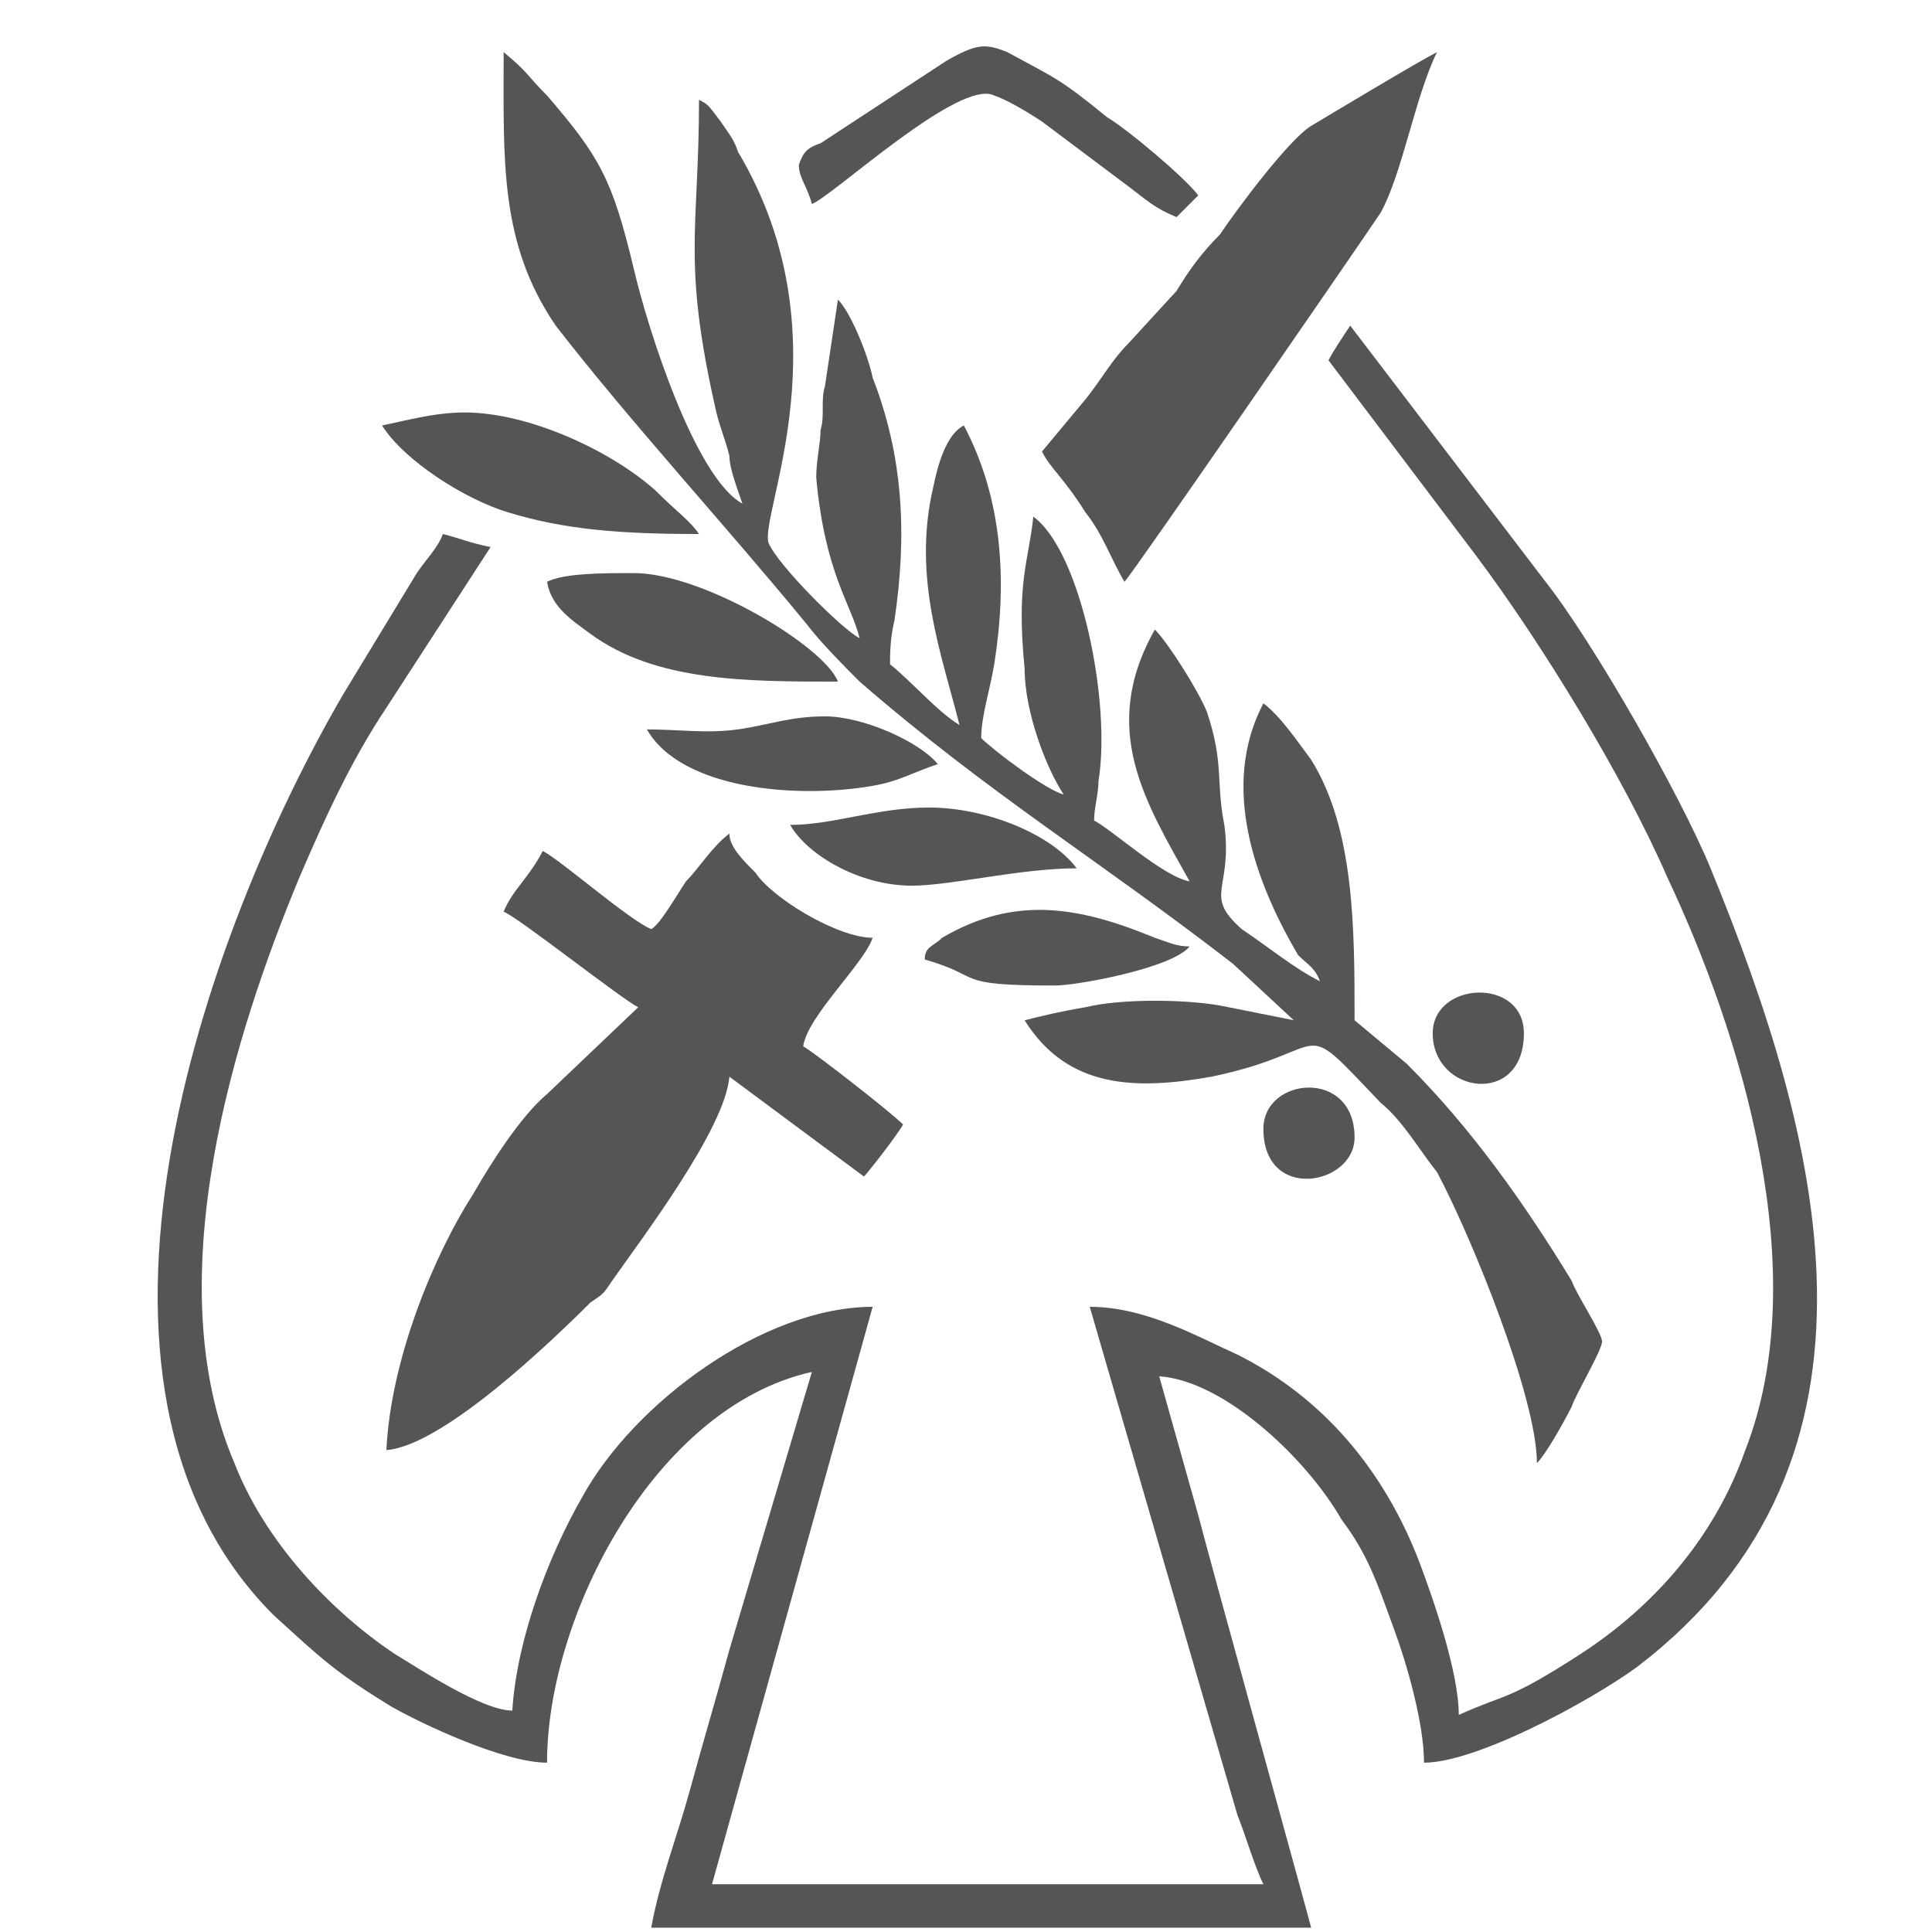 <?xml version="1.0" encoding="UTF-8"?>
<!DOCTYPE svg PUBLIC "-//W3C//DTD SVG 1.1//EN" "http://www.w3.org/Graphics/SVG/1.1/DTD/svg11.dtd">
<!-- Creator: CorelDRAW X7 -->
<svg xmlns="http://www.w3.org/2000/svg" xml:space="preserve" width="445px" height="445px" version="1.1" style="shape-rendering:geometricPrecision; text-rendering:geometricPrecision; image-rendering:optimizeQuality; fill-rule:evenodd; clip-rule:evenodd"
viewBox="0 0 445 445"
 xmlns:xlink="http://www.w3.org/1999/xlink">
 <defs>
  <style type="text/css">
   <![CDATA[
    .fil0 {fill:#555555;}
   ]]>
  </style>
   <clipPath id="id0">
    <rect x="4" y="3" width="445" height="445"/>
   </clipPath>
 </defs>
 <g id="Слой_x0020_1">
  <g id="_245882736">
   <path class="fil0" d="M306 83l34 45c15,20 34,51 44,74 17,36 34,91 18,132 -7,20 -21,36 -38,47 -17,11 -17,9 -28,14 0,-10 -6,-27 -9,-35 -8,-21 -22,-38 -42,-48 -9,-4 -21,-11 -34,-11l34 117c2,5 4,12 6,16l-127 0 37 -133c-25,0 -55,22 -67,44 -8,14 -15,33 -16,49 -7,0 -22,-10 -27,-13 -15,-10 -30,-26 -37,-44 -18,-42 0,-99 15,-135 6,-14 12,-27 20,-39l24 -37c-5,-1 -7,-2 -11,-3 -1,3 -4,6 -6,9l-17 28c-32,55 -69,159 -16,212 11,10 14,13 27,21 7,4 26,13 36,13 0,-34 25,-82 61,-90l-19 64c-3,11 -6,21 -9,32 -3,11 -7,21 -9,32l152 0c-1,-4 -24,-87 -26,-95l-9 -32c15,1 34,19 42,33 6,8 8,14 12,25 3,8 7,22 7,31 12,0 38,-14 49,-22 63,-48 42,-123 17,-184 -7,-17 -27,-52 -38,-66l-45 -59c-2,3 -4,6 -5,8z"/>
   <path class="fil0" d="M298 235l0 0zm6 -9l0 0zm-106 -79l0 0zm-27 -31l0 0zm127 119c-5,-1 -10,-2 -15,-3 -9,-2 -25,-2 -33,0 -6,1 -10,2 -14,3 10,16 26,16 43,13 29,-6 19,-15 39,6 5,4 9,11 13,16 8,15 23,52 23,67 2,-2 6,-9 8,-13 1,-3 7,-13 7,-15 0,-2 -6,-11 -7,-14 -11,-18 -23,-35 -38,-50l-12 -10c0,-21 0,-44 -10,-60 -3,-4 -7,-10 -11,-13 -10,19 -2,41 8,58 2,2 4,3 5,6 -6,-3 -12,-8 -18,-12 -9,-8 -2,-9 -4,-24 -2,-10 0,-14 -4,-26 -2,-5 -9,-16 -12,-19 -13,23 -2,40 8,58 -6,-1 -18,-12 -22,-14 0,-3 1,-6 1,-9 3,-18 -4,-53 -15,-61 -1,10 -4,15 -2,35 0,10 5,23 9,29 -4,-1 -16,-10 -19,-13 0,-5 2,-11 3,-17 3,-19 2,-38 -7,-55 -4,2 -6,9 -7,14 -5,21 2,39 6,55 -5,-3 -11,-10 -16,-14 0,-2 0,-6 1,-10 3,-20 2,-38 -5,-56 -1,-5 -5,-15 -8,-18l-3 20c-1,3 0,7 -1,10 0,3 -1,7 -1,11 2,22 8,29 10,37 -4,-2 -19,-17 -21,-22 -2,-7 18,-48 -7,-90 -1,-3 -2,-4 -4,-7 -3,-4 -3,-4 -5,-5 0,30 -4,37 4,72 1,4 2,6 3,10 0,3 2,8 3,11 -11,-6 -22,-41 -25,-54 -5,-21 -8,-26 -20,-40 -5,-5 -4,-5 -10,-10 0,25 -1,44 12,63 17,22 40,47 58,69 3,4 9,10 12,13 30,26 55,41 86,65l14 13z"/>
   <path class="fil0" d="M150 214c-5,-2 -21,-16 -25,-18 -3,6 -7,9 -9,14 3,1 27,20 31,22l-21 20c-6,5 -13,16 -17,23 -9,14 -19,38 -20,59 13,-1 38,-25 47,-34 3,-2 3,-2 5,-5 7,-10 26,-35 27,-47l31 23c1,-1 8,-10 9,-12 -3,-3 -21,-17 -23,-18 1,-7 14,-19 16,-25 -8,0 -23,-9 -27,-15 -3,-3 -6,-6 -6,-9 -4,3 -7,8 -10,11 -2,3 -6,10 -8,11z"/>
   <path class="fil0" d="M240 104c2,4 5,6 10,14 4,5 6,11 9,16 2,-2 55,-79 59,-85 5,-9 8,-27 13,-37 -4,2 -24,14 -29,17 -5,3 -17,19 -21,25 -4,4 -7,8 -10,13l-11 12c-4,4 -6,8 -10,13l-10 12z"/>
   <path class="fil0" d="M88 98c5,8 19,17 29,20 13,4 26,5 44,5 -2,-3 -5,-5 -10,-10 -10,-9 -29,-18 -44,-18 -7,0 -14,2 -19,3z"/>
   <path class="fil0" d="M184 38c0,3 2,5 3,9 5,-2 34,-29 42,-25 3,1 8,4 11,6l20 15c4,3 6,5 11,7l5 -5c-3,-4 -16,-15 -21,-18 -11,-9 -12,-9 -23,-15 -5,-2 -7,-2 -14,2l-29 19c-3,1 -4,2 -5,5z"/>
   <path class="fil0" d="M126 134c1,6 6,9 10,12 15,11 36,11 57,11 -3,-8 -31,-25 -47,-25 -7,0 -16,0 -20,2z"/>
   <path class="fil0" d="M182 190c4,7 16,14 28,14 9,0 25,-4 38,-4 -6,-8 -21,-14 -34,-14 -12,0 -22,4 -32,4z"/>
   <path class="fil0" d="M149 168c8,14 35,16 52,13 6,-1 9,-3 15,-5 -4,-5 -17,-11 -26,-11 -8,0 -13,2 -20,3 -7,1 -14,0 -21,0z"/>
   <path class="fil0" d="M213 221c14,4 6,6 30,6 5,0 27,-4 31,-9 -3,0 -5,-1 -8,-2 -17,-7 -32,-10 -49,0 -2,2 -4,2 -4,5z"/>
   <path class="fil0" d="M330 238c0,14 21,17 21,0 0,-13 -21,-12 -21,0z"/>
   <path class="fil0" d="M291 260c0,17 21,13 21,2 0,-16 -21,-14 -21,-2z"/>
  </g>
 </g>
</svg>
